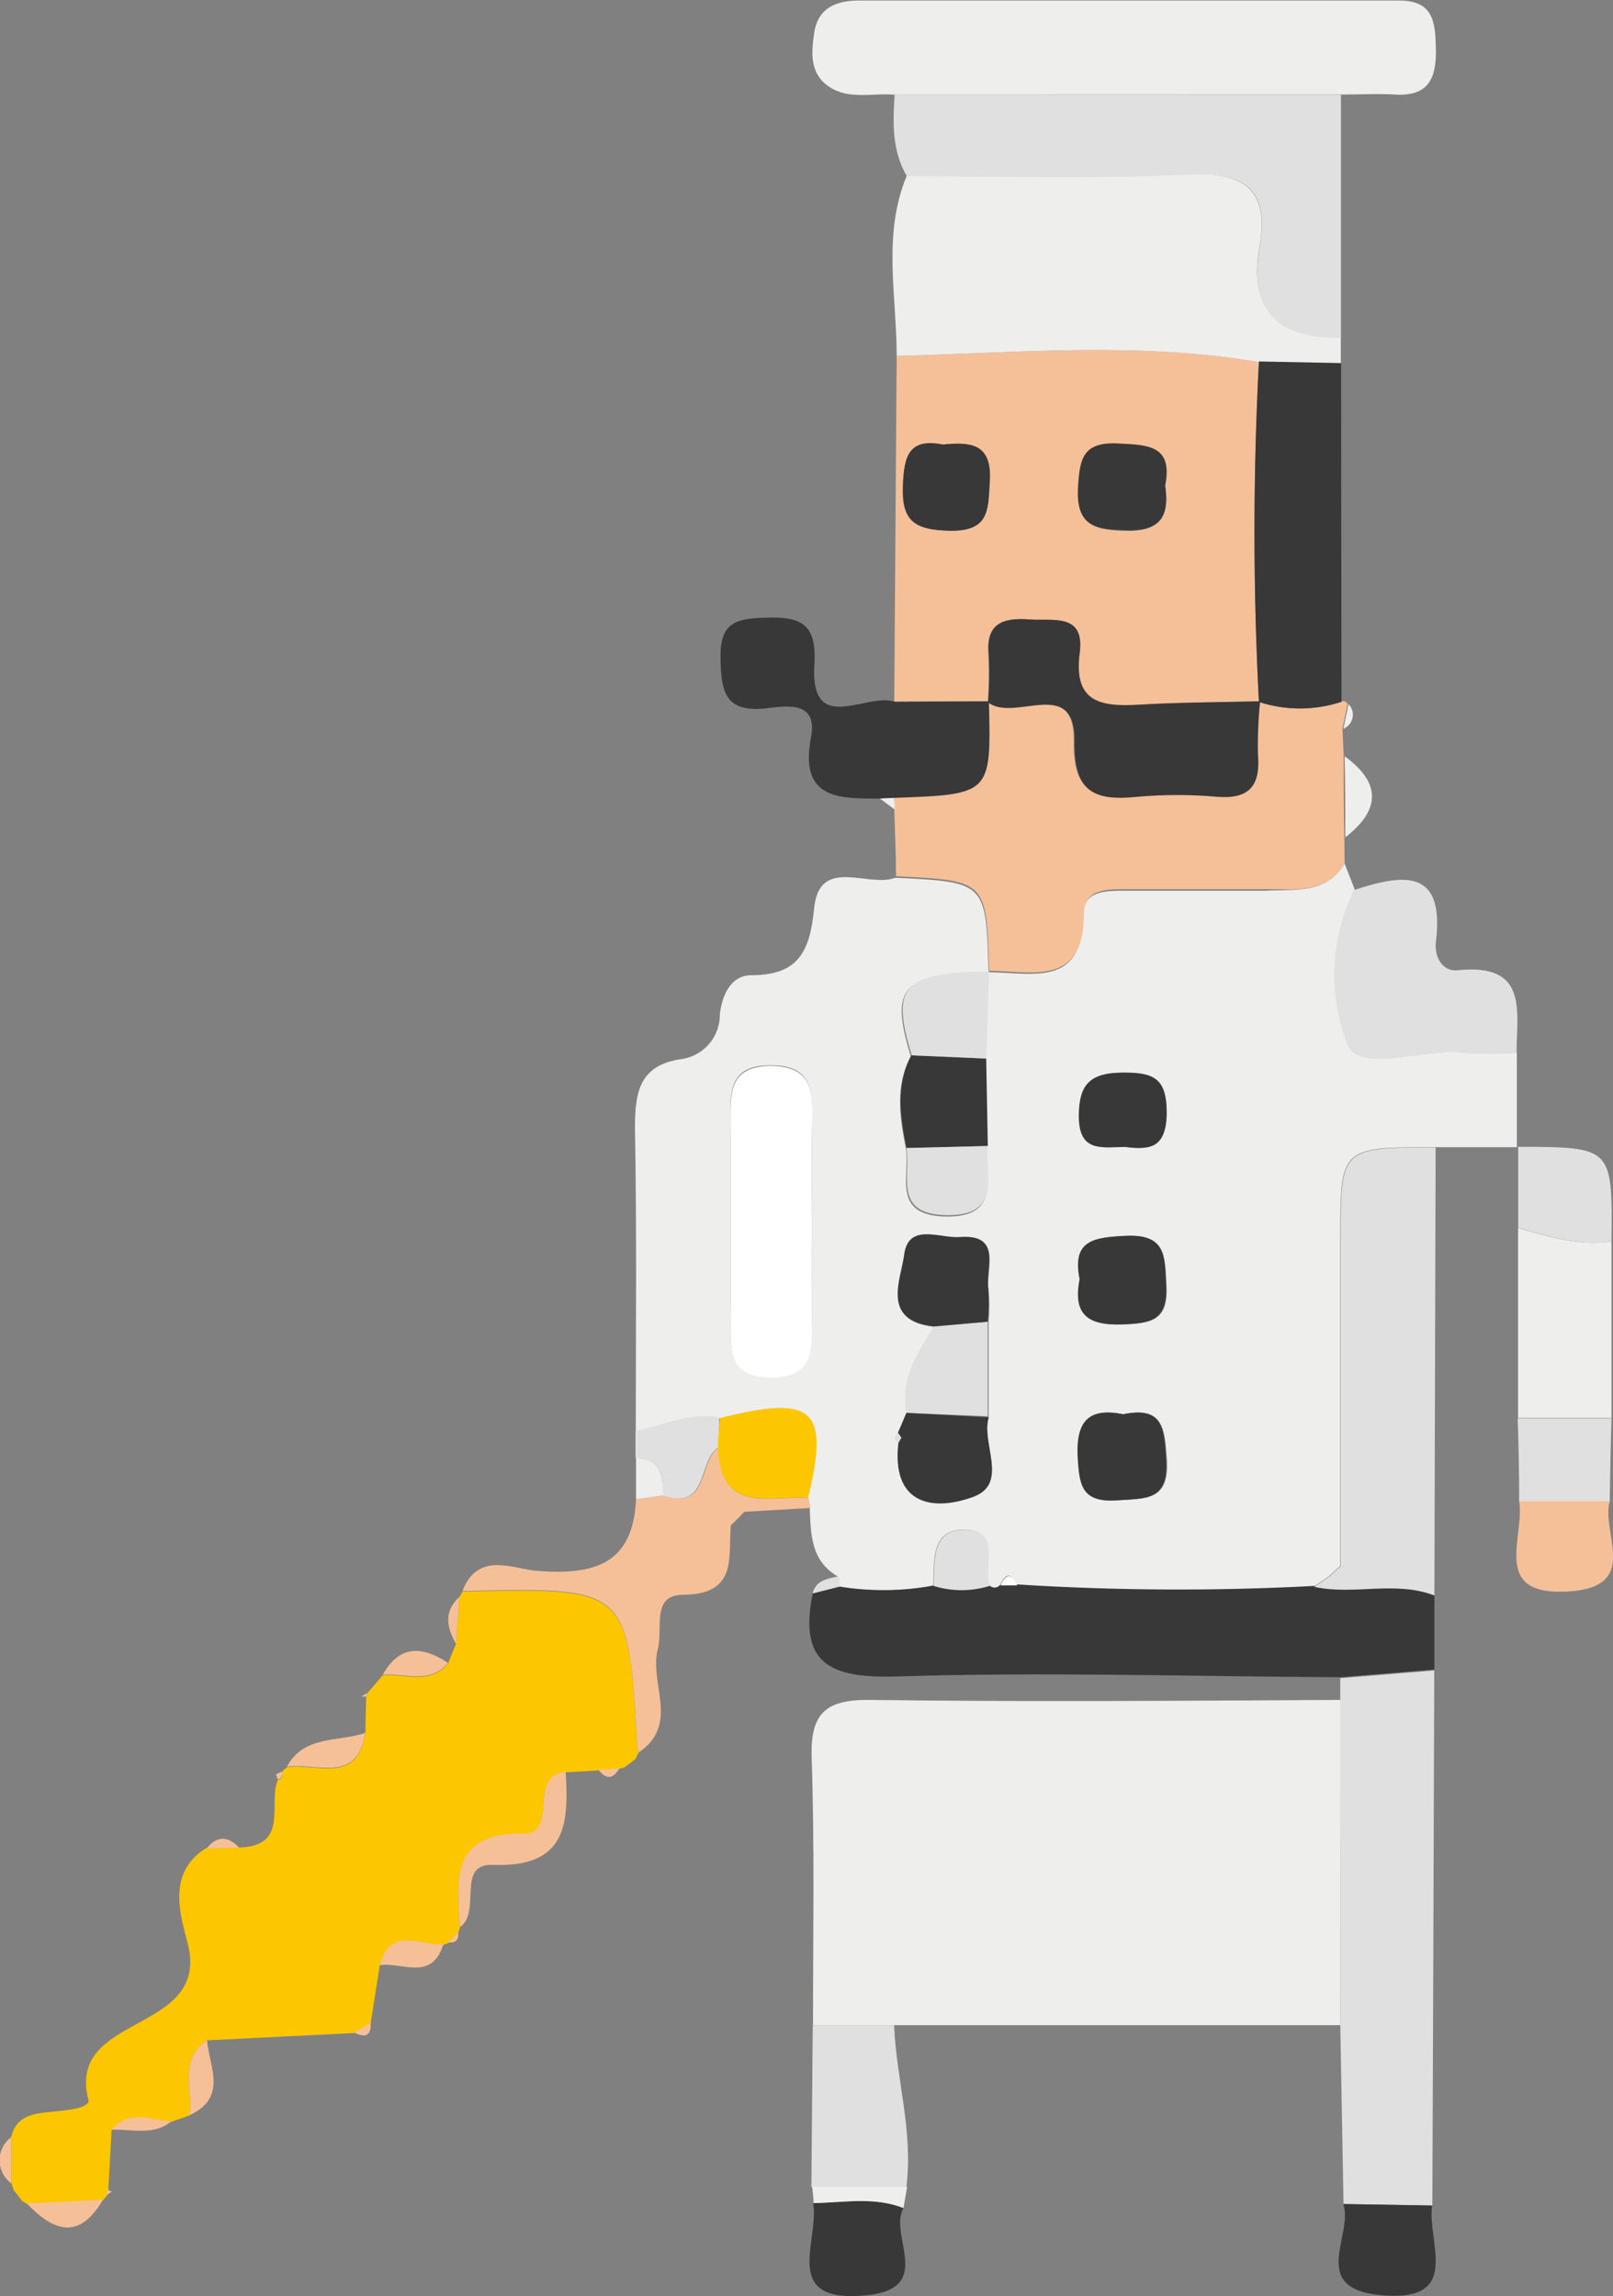 <svg width="144" height="205" viewBox="0 0 144 205" fill="none" xmlns="http://www.w3.org/2000/svg">
<rect x="0" y="0" width="144" height="205" fill="#808080" stroke="none"/>
<g clip-path="url(#clip0_4_269)">
<path d="M120.04 77.101L120.948 79.429C119.887 81.558 119.282 83.885 119.172 86.26C119.061 88.635 119.448 91.007 120.307 93.226C121.457 95.915 127.075 93.503 130.67 93.986C132.251 94.088 133.836 94.088 135.416 93.986C135.416 96.808 135.416 99.622 135.416 102.428H128.128C119.653 102.428 119.653 102.428 119.653 110.641C119.653 120.361 119.653 130.082 119.653 139.802L118.66 140.731L117.292 141.66C108.459 142.128 99.606 142.084 90.778 141.527C90.318 140.49 89.822 140.321 89.277 141.527C89.225 141.604 89.157 141.669 89.077 141.717C88.997 141.765 88.908 141.794 88.815 141.803C88.723 141.813 88.629 141.801 88.541 141.77C88.454 141.739 88.374 141.689 88.308 141.623C87.739 139.814 89.422 136.582 86.032 136.57C83.042 136.57 83.441 139.465 83.308 141.587C80.542 142.102 77.707 142.134 74.93 141.684C74.951 141.373 74.91 141.062 74.809 140.767C72.388 139.368 72.388 137.016 72.291 134.665C72.291 134.363 72.17 134.074 72.097 133.772C74.034 125.8 72.618 124.522 64.24 126.645C61.6 126.102 59.239 127.32 56.758 127.851C56.758 118.818 56.854 109.76 56.685 100.763C56.685 97.64 57.012 95.204 60.632 94.588C61.635 94.495 62.565 94.028 63.238 93.282C63.911 92.535 64.277 91.564 64.264 90.56C64.433 89.041 65.148 87.087 67.048 87.075C71.225 87.075 72.303 85.025 72.678 81.117C73.138 76.377 77.521 79.308 79.942 78.368C88.03 78.765 88.03 78.765 88.248 86.81C80.475 86.966 79.422 88.112 81.31 94.311C79.882 97.001 80.33 99.786 80.874 102.584C81.262 104.996 79.579 108.458 84.313 108.615C89.422 108.747 87.945 105.129 88.102 102.44L87.957 94.637C88.042 92.032 88.126 89.415 88.223 86.81C92.085 86.81 96.698 88.269 96.698 81.708C96.698 79.513 98.684 79.537 100.33 79.525C104.544 79.525 108.805 79.525 112.97 79.525C115.621 79.38 118.37 79.863 120.04 77.101ZM80.16 127.899L79.894 128.381L80.197 128.84C79.603 134.134 83.017 134.942 86.698 133.664C90.185 132.458 87.533 128.84 88.26 126.5C88.26 123.67 88.26 120.856 88.26 118.058C88.35 117.071 88.35 116.078 88.26 115.091C88.005 113.246 89.543 110.194 85.693 110.496C83.962 110.629 81.141 109.181 80.766 112.076C80.475 114.331 78.683 117.937 83.381 118.468C81.891 120.88 80.378 123.159 80.959 126.162L80.16 127.899ZM72.509 109.398C72.509 106.19 72.448 102.994 72.509 99.75C72.581 97.061 72.23 95.059 68.719 95.119C65.559 95.119 65.172 96.928 65.196 99.413C65.261 105.845 65.261 112.245 65.196 118.612C65.196 121.025 65.499 122.858 68.671 122.942C72.182 123.014 72.569 121.049 72.496 118.347C72.436 115.392 72.509 112.389 72.509 109.398ZM100.355 126.283C97.34 125.692 96.081 126.753 96.275 130.009C96.432 132.494 96.553 134.146 99.761 133.941C102.304 133.784 104.41 134.05 104.18 130.323C103.987 127.634 103.914 125.523 100.282 126.271L100.355 126.283ZM96.408 114.223C95.79 117.358 97.086 118.383 100.258 118.263C102.836 118.166 104.326 117.889 104.144 114.753C103.999 112.16 104.144 110.182 100.512 110.363C97.667 110.472 95.681 110.725 96.383 114.198L96.408 114.223ZM100.536 102.428C102.667 102.693 104.168 102.343 104.168 99.388C104.168 96.434 102.873 95.77 100.185 95.77C97.497 95.77 96.323 96.759 96.335 99.666C96.323 102.946 98.393 102.416 100.512 102.404L100.536 102.428Z" fill="#EEEEED"/>
<path d="M119.653 180.819H79.845H72.581C72.581 172.835 72.727 164.851 72.46 156.892C72.339 152.924 73.768 151.73 77.654 151.778C91.674 151.959 105.694 151.851 119.714 151.778C119.673 161.483 119.653 171.163 119.653 180.819Z" fill="#EEEEED"/>
<path d="M21.345 164.96C25.873 164.827 23.899 161.04 24.807 158.93C25.17 158.833 25.267 158.604 25.122 158.242C25.271 158.081 25.433 157.932 25.606 157.796C28.185 157.362 31.866 159.436 32.616 154.769L32.689 151.525L32.749 151.223L34.178 149.571C36.151 149.414 38.355 150.488 40.001 148.522C40.231 147.943 40.474 147.316 40.703 146.809C40.812 145.41 40.922 144.023 41.018 142.624L41.285 142.106C56.092 141.756 56.092 141.756 56.891 155.939C56.908 156.139 56.945 156.337 56.999 156.53C56.903 156.711 56.806 156.892 56.721 157.073L55.74 157.808L55.292 157.929L53.44 158.074L50.498 158.242C47.011 158.628 49.941 163.79 46.721 163.766C40.207 163.766 40.776 167.891 41.067 172.112L40.909 172.558C40.619 172.859 40.328 173.161 40.05 173.475L39.578 173.655C37.532 173.788 34.832 171.967 33.9 175.513C33.621 177.237 33.355 178.962 33.088 180.675L31.623 181.519L18.487 182.17C15.884 183.919 17.277 186.608 16.913 188.875L15.291 189.454C13.475 189.382 11.514 188.333 9.964 190.202C9.867 191.987 9.77 193.82 9.661 195.569L9.516 196.063L9.189 196.461L2.397 196.787L1.973 196.51L1.223 195.545L1.005 194.894C1.005 193.519 1.005 192.144 1.005 190.769C1.513 188.767 3.16 188.707 4.758 188.538C5.969 188.417 8.087 188.224 7.894 187.476C5.872 179.71 18.79 181.651 16.768 173.571C16.139 171.075 14.819 167.227 18.415 164.996L21.345 164.96Z" fill="#FCC700"/>
<path d="M79.833 62.653L80.051 31.779C90.838 31.513 101.638 30.488 112.389 32.334C111.862 42.457 111.862 52.602 112.389 62.725L112.498 62.617C108.866 62.701 105.234 62.689 101.674 62.918C98.115 63.147 95.754 62.749 96.347 58.287C96.807 54.669 93.926 55.465 91.868 55.308C89.446 55.127 87.957 55.682 88.236 58.528C88.3 59.923 88.28 61.321 88.175 62.713L88.272 62.617L79.833 62.653ZM104.047 43.357C104.737 39.739 102.485 39.739 99.822 39.654C96.638 39.497 96.42 41.113 96.275 43.622C96.081 47.107 97.921 47.336 100.657 47.409C103.732 47.421 104.41 45.95 104.011 43.296L104.047 43.357ZM84.216 39.739C81.213 39.136 80.717 40.727 80.584 43.357C80.451 46.577 81.674 47.3 84.7 47.385C88.332 47.469 88.223 45.527 88.332 42.934C88.562 39.558 86.637 39.461 84.18 39.69L84.216 39.739Z" fill="#F5C098"/>
<path d="M112.389 32.334C101.638 30.488 90.838 31.513 80.051 31.779C80.051 26.4 78.768 20.924 80.947 15.702C89.192 15.702 97.437 15.968 105.657 15.57C110.754 15.329 113.418 16.547 112.437 22.106C111.457 27.666 114.169 30.223 119.701 30.127V32.478L112.389 32.334Z" fill="#EEEEED"/>
<path d="M120.04 77.101C118.37 79.863 115.621 79.38 113.043 79.393C108.829 79.393 104.568 79.393 100.403 79.393C98.781 79.393 96.771 79.393 96.771 81.576C96.771 88.136 92.146 86.713 88.296 86.677C88.078 78.633 88.078 78.633 79.99 78.235C79.99 76.233 79.894 74.231 79.833 72.205C79.906 71.863 79.881 71.508 79.76 71.18C88.453 70.866 88.453 70.866 88.235 62.556L88.138 62.653C90.451 64.486 95.935 60.241 95.851 66.15C95.778 70.661 97.618 71.481 101.444 71.083C103.82 70.872 106.211 70.872 108.587 71.083C111.505 71.312 112.498 70.07 112.219 67.284C112.188 65.706 112.252 64.127 112.413 62.556L112.304 62.665C114.698 63.455 117.283 63.455 119.677 62.665C119.73 62.63 119.791 62.608 119.854 62.599C119.917 62.591 119.981 62.597 120.041 62.617C120.102 62.636 120.157 62.669 120.203 62.713C120.249 62.757 120.284 62.811 120.307 62.87C120.149 63.606 119.992 64.329 119.847 65.065L119.956 67.477C119.956 69.889 119.956 72.301 120.016 74.713L120.04 77.101Z" fill="#F5C098"/>
<path d="M79.869 8.454C77.896 8.285 75.765 8.937 73.998 7.731C72.23 6.525 72.436 4.631 72.702 2.834C73.077 0.651 74.724 0.048 76.697 0.048C92.727 0.048 108.757 0.048 124.774 0.048C127.982 -1.30638e-07 128.128 1.93 128.188 4.342C128.249 6.971 127.547 8.623 124.556 8.442C122.97 8.346 121.36 8.442 119.713 8.442L79.869 8.454Z" fill="#EEEEED"/>
<path d="M74.966 141.66C77.743 142.11 80.578 142.078 83.344 141.563C84.972 142.069 86.716 142.069 88.344 141.563C88.41 141.629 88.49 141.679 88.578 141.71C88.665 141.741 88.759 141.752 88.852 141.743C88.944 141.734 89.034 141.704 89.113 141.656C89.193 141.609 89.261 141.544 89.313 141.467H90.814C99.642 142.023 108.495 142.068 117.328 141.599C120.864 142.395 124.593 141.02 128.055 142.371V149.065L119.665 149.752C106.505 149.68 93.32 149.27 80.172 149.68C74.119 149.873 71.249 148.594 72.569 142.19L74.966 141.66Z" fill="#383838"/>
<path d="M119.653 149.836L128.043 149.149C127.994 165.077 127.938 181 127.873 196.92L119.943 196.787L119.653 180.819C119.653 171.171 119.653 161.523 119.653 151.875C119.653 151.175 119.653 150.5 119.653 149.836Z" fill="#E0E0E0"/>
<path d="M79.87 8.454H119.713V30.163C114.205 30.259 111.469 27.859 112.449 22.143C113.43 16.426 110.766 15.365 105.669 15.606C97.449 16.004 89.204 15.727 80.959 15.739C79.615 13.435 79.7 10.939 79.87 8.454Z" fill="#E0E0E0"/>
<path d="M128.055 142.456C124.556 141.105 120.864 142.456 117.328 141.684L118.696 140.755L119.689 139.826C119.689 130.106 119.689 120.385 119.689 110.665C119.689 102.464 119.689 102.464 128.164 102.452L128.055 142.456Z" fill="#E0E0E0"/>
<path d="M119.762 62.665C117.368 63.455 114.782 63.455 112.389 62.665C111.862 52.541 111.862 42.397 112.389 32.273L119.725 32.418L119.762 62.665Z" fill="#383838"/>
<path d="M88.284 62.617C88.49 70.926 88.49 70.926 79.809 71.24L78.598 71.3C74.966 71.3 71.334 71.433 72.4 65.849C73.029 62.581 70.293 63.015 68.477 63.232C64.7 63.678 64.361 61.748 64.324 58.673C64.288 55.598 65.68 55.236 68.283 55.151C71.455 55.031 72.932 55.646 72.702 59.288C72.29 65.801 77.327 61.797 79.87 62.653L88.284 62.617Z" fill="#383838"/>
<path d="M135.392 94.01C133.812 94.112 132.226 94.112 130.646 94.01C127.014 93.527 121.433 95.939 120.282 93.25C119.423 91.031 119.037 88.659 119.147 86.284C119.258 83.909 119.863 81.583 120.924 79.453C125.271 78.03 129.012 77.487 128.188 84.12C128.043 85.411 128.745 86.773 130.138 86.629C136.494 85.965 135.392 90.307 135.392 94.01Z" fill="#E0E0E0"/>
<path d="M56.999 156.482C56.945 156.289 56.908 156.091 56.891 155.891C56.092 141.708 56.092 141.708 41.285 142.058C42.665 138.44 45.837 140.104 47.992 140.261C53.053 140.647 56.527 139.658 56.782 133.857L59.203 133.519C63.343 134.954 62.314 130.468 64.155 129.25C64.3 135.28 68.792 133.507 72.182 133.76C72.254 134.05 72.315 134.339 72.375 134.641L66.455 134.978C66.068 135.364 65.692 135.762 65.244 136.184C64.99 139.03 65.898 142.359 60.959 142.395C58.138 142.395 59.191 145.374 58.731 147.219C57.907 150.271 60.753 153.973 56.999 156.482Z" fill="#F5C098"/>
<path d="M143.867 110.834C143.867 116.092 143.867 121.346 143.867 126.596H135.525V109.64C138.213 110.399 140.925 111.28 143.867 110.834Z" fill="#EEEEED"/>
<path d="M72.557 180.819H79.821C80.015 185.643 81.552 190.359 80.911 195.292H72.436L72.557 180.819Z" fill="#E0E0E0"/>
<path d="M80.656 197.149C79.276 199.561 83.49 204.288 77.436 204.928C69.579 205.748 73.186 200.104 72.593 196.703C75.317 196.666 78.029 196.1 80.656 197.149Z" fill="#383838"/>
<path d="M119.919 196.787L127.849 196.92C127.365 200.2 130.682 205.639 123.2 204.916C116.796 204.288 120.864 199.537 119.919 196.787Z" fill="#383838"/>
<path d="M143.709 134.038C142.923 136.884 146.458 141.599 140.211 142.082C132.946 142.624 136.167 137.258 135.622 134.001L143.709 134.038Z" fill="#F5C098"/>
<path d="M143.867 110.834C140.973 111.28 138.261 110.399 135.537 109.628C135.537 107.216 135.537 104.804 135.537 102.391C143.952 102.416 143.952 102.416 143.867 110.834Z" fill="#E0E0E0"/>
<path d="M143.709 134.038H135.622C135.622 131.561 135.578 129.093 135.489 126.633H143.867C143.794 129.069 143.746 131.553 143.709 134.038Z" fill="#E0E0E0"/>
<path d="M41.067 172.063C40.776 167.842 40.207 163.621 46.721 163.718C49.941 163.718 47.011 158.58 50.498 158.194C50.789 162.837 50.583 166.757 44.009 166.504C40.667 166.383 43.028 170.665 41.067 172.063Z" fill="#F5C098"/>
<path d="M64.106 129.25C62.266 130.456 63.295 134.954 59.154 133.519C59.251 131.782 59.021 130.263 56.733 130.166C56.733 129.358 56.733 128.562 56.733 127.754C59.154 127.284 61.576 126.066 64.215 126.548C64.215 127.501 64.167 128.381 64.106 129.25Z" fill="#E0E0E0"/>
<path d="M32.616 154.721C31.866 159.388 28.185 157.314 25.606 157.748C27.144 154.89 30.207 155.553 32.616 154.721Z" fill="#F5C098"/>
<path d="M120.101 74.761C120.101 72.349 120.101 69.937 120.04 67.525C123.285 69.865 123.285 72.301 120.101 74.761Z" fill="#EEEEED"/>
<path d="M2.397 196.739L9.189 196.413C7.058 200.055 4.782 199.235 2.397 196.739Z" fill="#F5C098"/>
<path d="M16.913 188.863C17.289 186.596 15.884 183.907 18.487 182.158C18.669 184.522 20.376 187.259 16.913 188.863Z" fill="#F5C098"/>
<path d="M33.899 175.464C34.832 171.919 37.532 173.74 39.578 173.607C38.536 176.948 35.897 175.151 33.899 175.464Z" fill="#F5C098"/>
<path d="M40.001 148.474C38.355 150.439 36.151 149.366 34.178 149.523C35.691 146.809 37.725 146.978 40.001 148.474Z" fill="#F5C098"/>
<path d="M80.656 197.149C78.029 196.112 75.317 196.666 72.63 196.703C72.63 196.22 72.557 195.738 72.508 195.243H80.983L80.656 197.149Z" fill="#EEEEED"/>
<path d="M56.782 130.166C59.021 130.263 59.203 131.782 59.203 133.519L56.782 133.857V130.166Z" fill="#EEEEED"/>
<path d="M9.964 190.154C11.514 188.285 13.475 189.334 15.291 189.406C13.669 190.733 11.756 190.069 9.964 190.154Z" fill="#F5C098"/>
<path d="M41.018 142.576C40.922 143.975 40.812 145.362 40.703 146.761C39.868 145.29 39.602 143.867 41.018 142.576Z" fill="#F5C098"/>
<path d="M1.005 190.817C1.005 192.192 1.005 193.567 1.005 194.942C0.682 194.703 0.419 194.392 0.239 194.034C0.058 193.676 -0.036 193.28 -0.036 192.879C-0.036 192.479 0.058 192.083 0.239 191.725C0.419 191.367 0.682 191.056 1.005 190.817Z" fill="#F5C098"/>
<path d="M21.345 164.96L18.451 165.044C19.383 163.85 20.376 163.947 21.345 164.96Z" fill="#F5C098"/>
<path d="M31.623 181.47L33.088 180.626C33.149 181.856 32.543 181.941 31.623 181.47Z" fill="#F5C098"/>
<path d="M74.966 141.66L72.545 142.275C72.848 141.069 73.877 140.948 74.857 140.743C74.954 141.038 74.992 141.35 74.966 141.66V141.66Z" fill="#E0E0E0"/>
<path d="M53.44 158.025L55.292 157.881C54.748 158.845 54.13 158.918 53.44 158.025Z" fill="#F5C098"/>
<path d="M119.931 65.065C120.077 64.329 120.234 63.606 120.391 62.87C120.547 63.029 120.661 63.223 120.723 63.435C120.785 63.648 120.794 63.873 120.748 64.09C120.703 64.306 120.605 64.509 120.462 64.679C120.32 64.849 120.137 64.982 119.931 65.065V65.065Z" fill="#EEEEED"/>
<path d="M1.223 195.497L1.974 196.461L1.223 195.497Z" fill="#F5C098"/>
<path d="M9.48 196.015L9.625 195.521L9.976 195.69L9.48 196.015Z" fill="#F5C098"/>
<path d="M40.05 173.426C40.328 173.113 40.619 172.811 40.909 172.51C40.958 173.185 40.716 173.487 40.05 173.426Z" fill="#F5C098"/>
<path d="M65.256 136.16C65.644 135.762 66.019 135.364 66.467 134.954C66.019 135.364 65.644 135.798 65.256 136.16Z" fill="#EEEEED"/>
<path d="M25.122 158.194C25.267 158.556 25.122 158.785 24.807 158.882L24.638 158.411L25.122 158.194Z" fill="#F5C098"/>
<path d="M55.74 157.76L56.721 157.024L55.74 157.76Z" fill="#F5C098"/>
<path d="M78.562 71.3L79.773 71.24C79.893 71.568 79.918 71.923 79.845 72.265L78.562 71.3Z" fill="#EEEEED"/>
<path d="M32.749 151.175L32.689 151.477H32.253L32.749 151.175Z" fill="#F5C098"/>
<path d="M72.508 109.398C72.508 112.389 72.448 115.429 72.508 118.395C72.581 121.097 72.194 123.063 68.683 122.99C65.511 122.906 65.184 121.121 65.208 118.661C65.256 112.229 65.256 105.829 65.208 99.461C65.208 96.976 65.571 95.228 68.731 95.167C72.242 95.167 72.593 97.109 72.521 99.799C72.436 102.994 72.508 106.19 72.508 109.398Z" fill="white"/>
<path d="M64.106 129.25C64.106 128.381 64.215 127.501 64.276 126.62C72.654 124.498 74.07 125.776 72.133 133.748C68.804 133.507 64.251 135.231 64.106 129.25Z" fill="#FCC700"/>
<path d="M88.042 94.516L88.187 102.319L80.923 102.5C80.378 99.702 79.93 96.916 81.359 94.227L88.042 94.516Z" fill="#383838"/>
<path d="M88.042 94.516L81.395 94.227C79.506 88.028 80.56 86.882 88.332 86.725C88.175 89.294 88.175 91.911 88.042 94.516Z" fill="#E0E0E0"/>
<path d="M88.175 118.009V126.452L80.911 126.15C80.39 123.147 81.904 120.807 83.332 118.456L88.175 118.009Z" fill="#E0E0E0"/>
<path d="M100.282 126.271C103.914 125.523 103.914 127.634 104.107 130.347C104.338 134.038 102.231 133.772 99.689 133.965C96.48 134.17 96.359 132.518 96.202 130.034C96.056 126.741 97.316 125.68 100.282 126.271Z" fill="#383838"/>
<path d="M80.911 126.15L88.272 126.548C87.545 128.96 90.197 132.578 86.71 133.712C83.078 134.978 79.615 134.17 80.209 128.888L80.475 128.405L80.172 127.947L80.911 126.15Z" fill="#383838"/>
<path d="M96.383 114.198C95.681 110.725 97.667 110.484 100.463 110.339C104.095 110.158 103.974 112.136 104.095 114.729C104.277 117.865 102.788 118.142 100.209 118.239C97.061 118.359 95.766 117.334 96.383 114.198Z" fill="#383838"/>
<path d="M88.175 118.009L83.332 118.42C78.635 117.889 80.426 114.283 80.717 112.028C81.092 109.133 83.913 110.58 85.644 110.448C89.495 110.146 87.957 113.197 88.211 115.043C88.29 116.031 88.277 117.024 88.175 118.009V118.009Z" fill="#383838"/>
<path d="M80.911 102.5L88.175 102.319C87.957 105.009 89.495 108.627 84.385 108.494C79.7 108.373 81.347 104.924 80.911 102.5Z" fill="#E0E0E0"/>
<path d="M100.512 102.404C98.393 102.404 96.323 102.946 96.311 99.666C96.311 96.759 97.352 95.819 100.161 95.77C102.97 95.722 104.192 96.253 104.144 99.388C104.096 102.524 102.703 102.669 100.512 102.404Z" fill="#383838"/>
<path d="M88.344 141.599C86.716 142.106 84.972 142.106 83.344 141.599C83.477 139.477 83.078 136.582 86.068 136.582C89.458 136.558 87.775 139.79 88.344 141.599Z" fill="#E0E0E0"/>
<path d="M119.653 139.826L118.66 140.755L119.653 139.826Z" fill="white"/>
<path d="M90.814 141.551H89.313C89.858 140.393 90.354 140.514 90.814 141.551Z" fill="white"/>
<path d="M80.148 127.887L80.463 128.357L80.184 128.84L79.882 128.369L80.148 127.887Z" fill="#E0E0E0"/>
<path d="M112.498 62.617C112.337 64.187 112.272 65.766 112.304 67.344C112.546 70.13 111.553 71.373 108.672 71.143C106.296 70.932 103.905 70.932 101.529 71.143C97.703 71.541 95.863 70.721 95.936 66.211C96.02 60.301 90.536 64.546 88.223 62.713C88.328 61.321 88.348 59.923 88.284 58.528C87.993 55.682 89.495 55.127 91.916 55.308C94.01 55.465 96.856 54.705 96.396 58.287C95.802 62.749 98.296 63.111 101.723 62.918C105.149 62.725 108.89 62.701 112.498 62.617Z" fill="#383838"/>
<path d="M104.011 43.296C104.41 45.95 103.732 47.421 100.621 47.349C97.885 47.276 96.044 47.047 96.238 43.562C96.383 41.053 96.601 39.437 99.785 39.594C102.449 39.726 104.701 39.726 104.011 43.296Z" fill="#383838"/>
<path d="M84.18 39.69C86.601 39.461 88.562 39.558 88.369 42.934C88.211 45.527 88.369 47.469 84.737 47.385C81.71 47.3 80.487 46.577 80.62 43.357C80.681 40.679 81.177 39.087 84.18 39.69Z" fill="#383838"/>
</g>
<defs>
<clipPath id="clip0_4_269">
<rect width="144" height="205" fill="white"/>
</clipPath>
</defs>
</svg>
